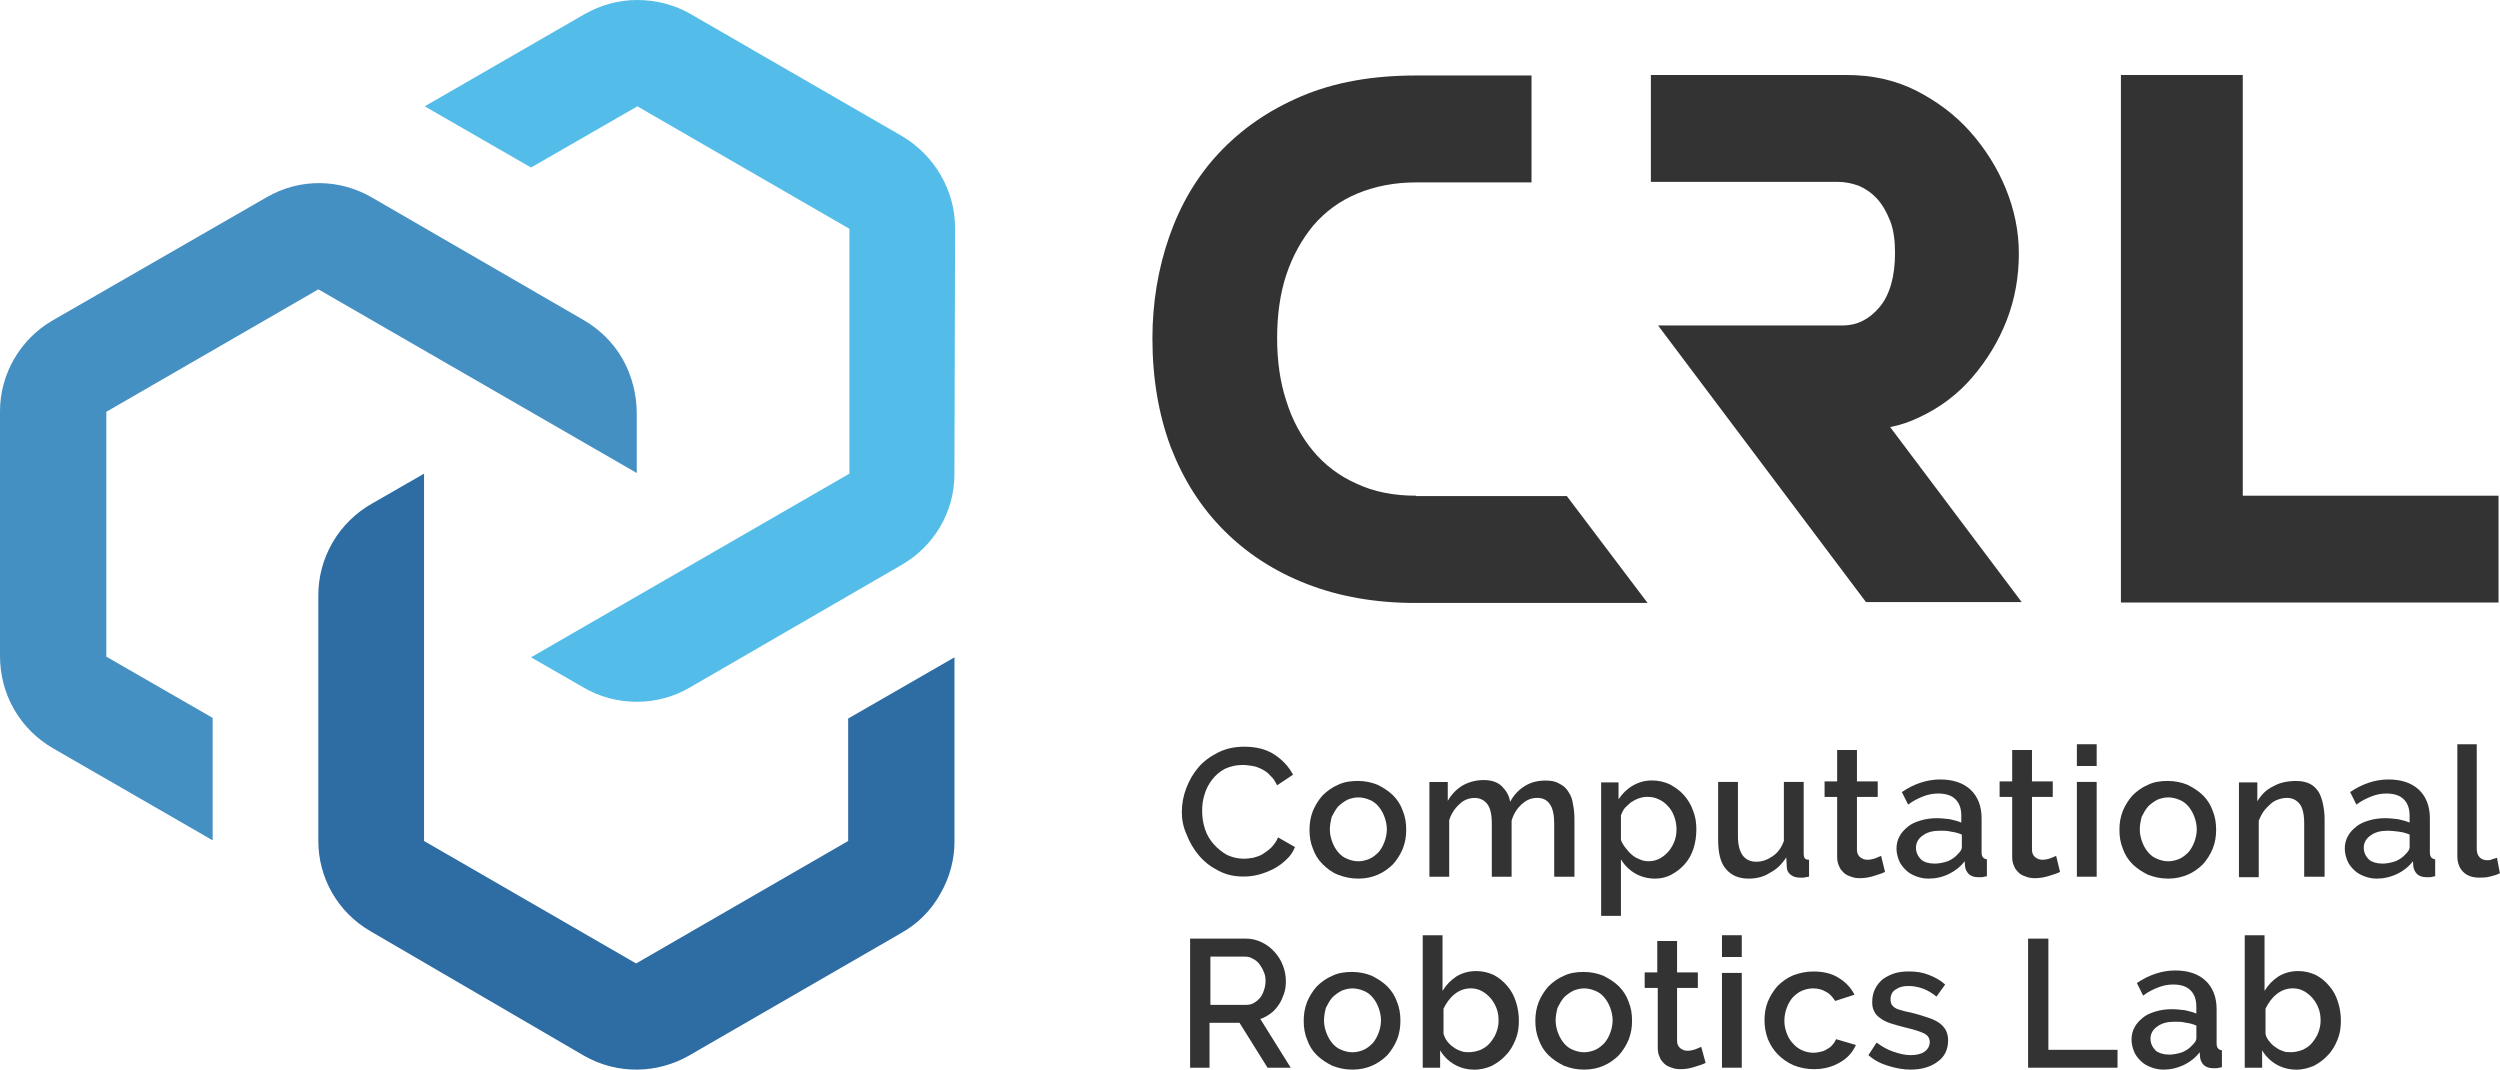 <?xml version="1.0" encoding="UTF-8"?>
<svg id="Ebene_1" data-name="Ebene 1" xmlns="http://www.w3.org/2000/svg" viewBox="0 0 457.08 195.56">
  <defs>
    <style>
      .cls-1 {
        fill: #4590c3;
      }

      .cls-2 {
        fill: #2e6ca4;
      }

      .cls-3 {
        fill: #54bce8;
      }

      .cls-4 {
        fill: #333;
      }
    </style>
  </defs>
  <g>
    <path class="cls-4" d="M216.08,148.36c0-1.41.27-2.83.8-4.24.53-1.41,1.24-2.65,2.21-3.8s2.21-2.03,3.62-2.74,3.01-1.06,4.77-1.06c2.12,0,3.98.44,5.48,1.41,1.5.97,2.65,2.21,3.45,3.71l-2.92,1.94c-.35-.71-.71-1.33-1.24-1.77-.44-.53-.97-.88-1.5-1.15-.53-.27-1.15-.53-1.77-.62-.62-.09-1.15-.18-1.77-.18-1.24,0-2.3.27-3.27.71-.97.53-1.68,1.15-2.3,1.94-.62.8-1.15,1.77-1.41,2.74-.35,1.06-.44,2.03-.44,3.09,0,1.15.18,2.21.53,3.27.35,1.06.88,1.94,1.59,2.74.71.8,1.5,1.41,2.39,1.94.97.44,1.94.71,3.09.71.62,0,1.15-.09,1.77-.18.62-.18,1.24-.35,1.77-.71.53-.35,1.06-.71,1.59-1.24.44-.53.88-1.06,1.15-1.77l3.09,1.77c-.35.88-.88,1.68-1.59,2.3-.71.71-1.5,1.24-2.3,1.68-.88.44-1.77.8-2.74,1.06s-1.94.35-2.83.35c-1.68,0-3.18-.35-4.51-1.06-1.41-.71-2.56-1.59-3.54-2.74s-1.77-2.48-2.3-3.89c-.62-1.33-.88-2.74-.88-4.24Z"/>
    <path class="cls-4" d="M248.35,160.64c-1.41,0-2.56-.27-3.71-.71s-2.03-1.15-2.83-1.94c-.8-.8-1.41-1.77-1.77-2.83-.44-1.06-.62-2.21-.62-3.45s.18-2.3.62-3.45c.44-1.06,1.06-2.03,1.77-2.83.8-.8,1.77-1.5,2.83-1.94,1.06-.53,2.3-.71,3.62-.71s2.56.27,3.62.71c1.06.53,2.03,1.15,2.83,1.94.8.8,1.41,1.77,1.77,2.83.44,1.06.62,2.21.62,3.45s-.18,2.3-.62,3.45c-.44,1.06-1.06,2.03-1.77,2.83-.8.8-1.77,1.5-2.83,1.94-.97.44-2.21.71-3.54.71ZM243.14,151.63c0,.88.18,1.59.44,2.3s.62,1.33,1.06,1.86.97.97,1.68,1.24c.62.27,1.33.44,2.03.44s1.41-.18,2.03-.44,1.15-.71,1.68-1.24c.44-.53.8-1.15,1.06-1.86.27-.71.44-1.5.44-2.3s-.18-1.59-.44-2.3-.62-1.33-1.06-1.86-.97-.97-1.68-1.24c-.62-.27-1.33-.44-2.03-.44s-1.41.18-2.03.44c-.62.35-1.15.71-1.68,1.24-.44.53-.8,1.15-1.15,1.86-.18.71-.35,1.5-.35,2.3Z"/>
    <path class="cls-4" d="M287.78,160.29h-3.62v-9.72c0-1.59-.27-2.83-.8-3.54-.53-.8-1.33-1.15-2.3-1.15-1.06,0-1.94.35-2.83,1.15-.88.8-1.5,1.77-1.86,3.01v10.26h-3.62v-9.72c0-1.68-.27-2.83-.8-3.54s-1.33-1.15-2.3-1.15c-1.06,0-2.03.35-2.83,1.15-.88.8-1.5,1.77-1.86,2.92v10.34h-3.62v-17.33h3.36v3.45c.71-1.24,1.59-2.12,2.74-2.83,1.15-.62,2.39-.97,3.8-.97s2.56.35,3.36,1.15c.8.8,1.33,1.68,1.5,2.83.71-1.33,1.68-2.3,2.74-2.92,1.15-.71,2.39-.97,3.8-.97,1.06,0,1.86.18,2.56.62.71.35,1.24.88,1.59,1.5.44.62.71,1.41.8,2.21.18.88.27,1.77.27,2.74v10.52h-.09Z"/>
    <path class="cls-4" d="M302.63,160.64c-1.41,0-2.65-.35-3.71-.97s-1.94-1.5-2.56-2.56v10.34h-3.62v-24.4h3.18v3.09c.71-1.06,1.5-1.86,2.56-2.48,1.06-.62,2.21-.97,3.54-.97,1.24,0,2.3.27,3.27.71.97.53,1.86,1.15,2.56,1.94s1.33,1.77,1.68,2.83c.44,1.06.62,2.21.62,3.45s-.18,2.48-.53,3.54-.88,2.03-1.59,2.83-1.5,1.41-2.48,1.94c-.8.44-1.86.71-2.92.71ZM301.4,157.46c.8,0,1.5-.18,2.12-.53.62-.35,1.15-.8,1.59-1.33s.8-1.15,1.06-1.86c.27-.71.35-1.41.35-2.21s-.18-1.59-.44-2.3-.62-1.33-1.15-1.86c-.44-.53-1.06-.97-1.68-1.24-.71-.35-1.41-.44-2.12-.44-.44,0-.97.09-1.5.27s-.97.44-1.41.71c-.44.35-.8.71-1.15,1.06-.35.44-.53.88-.71,1.33v4.51c.18.53.53,1.06.88,1.5s.71.88,1.15,1.24.88.62,1.41.8c.53.27,1.06.35,1.59.35Z"/>
    <path class="cls-4" d="M319.7,160.64c-1.86,0-3.18-.62-4.16-1.77s-1.41-2.92-1.41-5.3v-10.61h3.62v9.9c0,3.09,1.15,4.69,3.36,4.69,1.06,0,2.03-.35,2.92-.97.97-.62,1.68-1.59,2.12-2.83v-10.79h3.62v13.08c0,.44.09.71.18.88.18.18.44.27.8.27v3.09c-.35.09-.71.09-.97.18h-.71c-.71,0-1.24-.18-1.68-.53-.44-.35-.71-.8-.71-1.41l-.09-1.77c-.8,1.24-1.77,2.21-3.01,2.83-1.06.71-2.39,1.06-3.89,1.06Z"/>
    <path class="cls-4" d="M344.63,159.41c-.44.27-1.15.44-1.94.71-.8.27-1.68.44-2.65.44-.62,0-1.15-.09-1.59-.27-.53-.18-.97-.35-1.33-.71-.35-.35-.71-.71-.88-1.24-.27-.53-.35-1.06-.35-1.77v-10.87h-2.3v-2.83h2.3v-5.75h3.62v5.75h3.8v2.83h-3.8v9.72c0,.62.27,1.06.62,1.33.35.27.8.44,1.24.44.53,0,.97-.09,1.5-.27.44-.18.8-.35,1.06-.44l.71,2.92Z"/>
    <path class="cls-4" d="M352.58,160.64c-.88,0-1.59-.18-2.3-.44-.71-.27-1.33-.62-1.86-1.15s-.97-1.06-1.24-1.77-.44-1.41-.44-2.12c0-.8.18-1.59.53-2.21.35-.71.88-1.24,1.5-1.77s1.41-.88,2.3-1.15,1.86-.44,3.01-.44c.8,0,1.59.09,2.39.18.8.18,1.5.35,2.12.62v-1.24c0-1.33-.35-2.3-1.06-3.01-.71-.71-1.77-1.06-3.18-1.06-.97,0-1.86.18-2.74.53-.88.35-1.86.8-2.74,1.5l-1.15-2.3c2.21-1.5,4.6-2.3,6.98-2.3s4.24.62,5.57,1.86c1.33,1.24,2.03,3.01,2.03,5.22v6.28c0,.8.35,1.15.97,1.24v3.09c-.35.09-.62.09-.88.18h-.71c-.71,0-1.24-.18-1.68-.53-.35-.35-.62-.8-.71-1.33l-.09-1.06c-.8,1.06-1.77,1.77-2.83,2.3-1.24.62-2.48.88-3.8.88ZM353.64,157.9c.88,0,1.68-.18,2.48-.44.8-.35,1.41-.8,1.86-1.33.44-.44.71-.8.71-1.24v-2.3c-.62-.27-1.24-.44-1.94-.53-.71-.18-1.41-.18-2.03-.18-1.33,0-2.39.27-3.18.88-.8.53-1.24,1.33-1.24,2.21s.35,1.59.97,2.21c.53.44,1.33.71,2.39.71Z"/>
    <path class="cls-4" d="M376.63,159.41c-.44.27-1.15.44-1.94.71-.8.27-1.68.44-2.65.44-.62,0-1.15-.09-1.59-.27-.53-.18-.97-.35-1.33-.71-.35-.35-.71-.71-.88-1.24-.27-.53-.35-1.06-.35-1.77v-10.87h-2.3v-2.83h2.3v-5.75h3.62v5.75h3.8v2.83h-3.8v9.72c0,.62.27,1.06.62,1.33.35.27.8.44,1.24.44.53,0,.97-.09,1.5-.27.44-.18.8-.35,1.06-.44l.71,2.92Z"/>
    <path class="cls-4" d="M379.72,140.05v-3.98h3.62v3.98h-3.62ZM379.72,160.29v-17.33h3.62v17.33h-3.62Z"/>
    <path class="cls-4" d="M396.43,160.64c-1.41,0-2.56-.27-3.71-.71-1.06-.53-2.03-1.15-2.83-1.94-.8-.8-1.41-1.77-1.77-2.83-.44-1.06-.62-2.21-.62-3.45s.18-2.3.62-3.45c.44-1.06,1.06-2.03,1.77-2.83.8-.8,1.77-1.5,2.83-1.94,1.06-.53,2.3-.71,3.62-.71s2.56.27,3.62.71c1.06.53,2.03,1.15,2.83,1.94.8.8,1.41,1.77,1.77,2.83.44,1.06.62,2.21.62,3.45s-.18,2.3-.62,3.45c-.44,1.06-1.06,2.03-1.77,2.83-.8.8-1.77,1.5-2.83,1.94s-2.21.71-3.54.71ZM391.22,151.63c0,.88.18,1.59.44,2.3s.62,1.33,1.06,1.86.97.97,1.68,1.24c.62.27,1.33.44,2.03.44s1.41-.18,2.03-.44c.62-.27,1.15-.71,1.68-1.24.44-.53.8-1.15,1.06-1.86.27-.71.44-1.5.44-2.3s-.18-1.59-.44-2.3-.62-1.33-1.06-1.86-.97-.97-1.68-1.24c-.62-.27-1.33-.44-2.03-.44s-1.41.18-2.03.44c-.62.35-1.15.71-1.68,1.24-.44.53-.8,1.15-1.15,1.86-.18.71-.35,1.5-.35,2.3Z"/>
    <path class="cls-4" d="M424.9,160.29h-3.62v-9.72c0-1.68-.27-2.83-.8-3.54s-1.33-1.15-2.3-1.15c-.53,0-1.06.09-1.59.27s-1.06.44-1.5.88-.88.8-1.24,1.33-.62,1.06-.88,1.68v10.34h-3.62v-17.33h3.36v3.45c.71-1.15,1.59-2.12,2.92-2.74,1.24-.71,2.65-.97,4.16-.97,1.06,0,1.86.18,2.56.53.71.35,1.15.88,1.59,1.5.35.62.62,1.41.8,2.3.18.88.27,1.77.27,2.74v10.43h-.09Z"/>
    <path class="cls-4" d="M434.54,160.64c-.88,0-1.59-.18-2.3-.44-.71-.27-1.33-.62-1.86-1.15s-.97-1.06-1.24-1.77-.44-1.41-.44-2.12c0-.8.18-1.59.53-2.21.35-.71.88-1.24,1.5-1.77s1.41-.88,2.3-1.15,1.86-.44,3.01-.44c.8,0,1.59.09,2.39.18.8.18,1.5.35,2.12.62v-1.24c0-1.33-.35-2.3-1.06-3.01-.71-.71-1.77-1.06-3.18-1.06-.97,0-1.86.18-2.74.53-.88.35-1.86.8-2.74,1.5l-1.15-2.3c2.21-1.5,4.6-2.3,6.98-2.3s4.24.62,5.57,1.86c1.33,1.24,2.03,3.01,2.03,5.22v6.28c0,.8.35,1.15.97,1.24v3.09c-.35.09-.62.09-.88.18h-.71c-.71,0-1.24-.18-1.68-.53-.35-.35-.62-.8-.71-1.33l-.09-1.06c-.8,1.06-1.77,1.77-2.83,2.3-1.33.62-2.56.88-3.8.88ZM435.51,157.9c.88,0,1.68-.18,2.48-.44.8-.35,1.41-.8,1.86-1.33.44-.44.71-.8.71-1.24v-2.3c-.62-.27-1.24-.44-1.94-.53s-1.41-.18-2.03-.18c-1.33,0-2.39.27-3.18.88-.8.53-1.24,1.33-1.24,2.21s.35,1.59.97,2.21c.53.44,1.41.71,2.39.71Z"/>
    <path class="cls-4" d="M449.21,136.07h3.62v19.18c0,.62.18,1.15.53,1.5s.8.53,1.41.53c.27,0,.53,0,.88-.18.35-.09.62-.18.88-.27l.53,2.83c-.53.27-1.15.44-1.86.62s-1.41.18-1.94.18c-1.24,0-2.21-.35-2.92-1.06s-1.06-1.68-1.06-2.92v-20.42h-.09Z"/>
    <path class="cls-4" d="M217.59,195.21v-23.6h10.26c1.06,0,2.03.27,2.92.71s1.68,1.06,2.3,1.77c.62.71,1.15,1.5,1.5,2.48.35.88.53,1.86.53,2.83,0,.8-.09,1.59-.35,2.3s-.53,1.41-.97,2.03-.88,1.15-1.5,1.59c-.62.44-1.24.8-1.86.97l5.57,8.93h-4.24l-5.13-8.22h-5.48v8.22h-3.54ZM221.3,183.72h6.54c.53,0,.97-.09,1.41-.35.44-.27.8-.53,1.15-.97.35-.44.53-.88.71-1.41s.27-1.06.27-1.68-.09-1.15-.35-1.68c-.18-.53-.53-.97-.8-1.41-.35-.44-.71-.71-1.24-.97-.44-.27-.88-.35-1.41-.35h-6.28v8.84h0Z"/>
    <path class="cls-4" d="M247.29,195.56c-1.41,0-2.56-.27-3.71-.71-1.06-.53-2.03-1.15-2.83-1.94s-1.41-1.77-1.77-2.83c-.44-1.06-.62-2.21-.62-3.45s.18-2.3.62-3.45c.44-1.06,1.06-2.03,1.77-2.83.8-.8,1.77-1.5,2.83-1.94,1.06-.53,2.3-.71,3.62-.71s2.56.27,3.62.71c1.06.53,2.03,1.15,2.83,1.94.8.8,1.41,1.77,1.77,2.83.44,1.06.62,2.21.62,3.45s-.18,2.3-.62,3.45c-.44,1.06-1.06,2.03-1.77,2.83-.8.8-1.77,1.5-2.83,1.94-.97.44-2.21.71-3.54.71ZM242.07,186.55c0,.88.18,1.59.44,2.3.27.71.62,1.33,1.06,1.86s.97.97,1.68,1.24c.62.27,1.33.44,2.03.44s1.41-.18,2.03-.44c.62-.27,1.15-.71,1.68-1.24.44-.53.8-1.15,1.06-1.86.27-.71.44-1.5.44-2.3s-.18-1.59-.44-2.3-.62-1.33-1.06-1.86-.97-.97-1.68-1.24c-.62-.27-1.33-.44-2.03-.44s-1.41.18-2.03.44c-.62.35-1.15.71-1.68,1.24-.44.53-.8,1.15-1.15,1.86-.18.71-.35,1.5-.35,2.3Z"/>
    <path class="cls-4" d="M269.48,195.56c-1.33,0-2.56-.35-3.62-.97s-1.94-1.5-2.56-2.56v3.18h-3.18v-24.22h3.62v10.17c.71-1.15,1.5-1.94,2.56-2.65,1.06-.62,2.21-.97,3.62-.97,1.15,0,2.21.27,3.18.71.97.53,1.77,1.15,2.48,2.03.71.8,1.24,1.77,1.59,2.92.35,1.06.53,2.21.53,3.45s-.18,2.39-.62,3.45c-.44,1.06-.97,2.03-1.77,2.83-.71.8-1.59,1.41-2.56,1.94-.97.44-2.12.71-3.27.71ZM268.51,192.38c.8,0,1.5-.18,2.21-.44.71-.35,1.24-.71,1.68-1.24s.88-1.15,1.15-1.86c.27-.71.44-1.41.44-2.21s-.09-1.5-.35-2.21-.62-1.33-1.06-1.86-.97-.97-1.59-1.33c-.62-.35-1.33-.53-2.03-.53-1.15,0-2.12.35-3.01,1.06s-1.5,1.59-2.03,2.65v4.6c.18.53.35.97.71,1.41s.71.8,1.15,1.06c.44.35.88.53,1.41.71.44.18.88.18,1.33.18Z"/>
    <path class="cls-4" d="M289.64,195.56c-1.41,0-2.56-.27-3.71-.71-1.06-.53-2.03-1.15-2.83-1.94s-1.41-1.77-1.77-2.83c-.44-1.06-.62-2.21-.62-3.45s.18-2.3.62-3.45c.44-1.06,1.06-2.03,1.77-2.83.8-.8,1.77-1.5,2.83-1.94,1.06-.53,2.3-.71,3.62-.71s2.56.27,3.62.71c1.06.53,2.03,1.15,2.83,1.94.8.8,1.41,1.77,1.77,2.83.44,1.06.62,2.21.62,3.45s-.18,2.3-.62,3.45c-.44,1.06-1.06,2.03-1.77,2.83-.8.8-1.77,1.5-2.83,1.94-.97.44-2.21.71-3.54.71ZM284.42,186.55c0,.88.18,1.59.44,2.3.27.71.62,1.33,1.06,1.86s.97.97,1.68,1.24c.62.27,1.33.44,2.03.44s1.41-.18,2.03-.44c.62-.27,1.15-.71,1.68-1.24.44-.53.8-1.15,1.06-1.86.27-.71.44-1.5.44-2.3s-.18-1.59-.44-2.3-.62-1.33-1.06-1.86-.97-.97-1.68-1.24c-.62-.27-1.33-.44-2.03-.44s-1.41.18-2.03.44c-.62.35-1.15.71-1.68,1.24-.44.53-.8,1.15-1.15,1.86-.18.71-.35,1.5-.35,2.3Z"/>
    <path class="cls-4" d="M311.83,194.33c-.44.27-1.15.44-1.94.71-.8.27-1.68.44-2.65.44-.62,0-1.15-.09-1.59-.27-.53-.18-.97-.35-1.33-.71s-.71-.71-.88-1.24c-.27-.53-.35-1.06-.35-1.77v-10.87h-2.39v-2.83h2.3v-5.75h3.62v5.75h3.8v2.83h-3.8v9.72c0,.62.27,1.06.62,1.33.35.27.8.44,1.24.44.53,0,.97-.09,1.5-.27.44-.18.8-.35,1.06-.44l.8,2.92Z"/>
    <path class="cls-4" d="M314.83,174.97v-3.98h3.62v3.98h-3.62ZM314.83,195.21v-17.33h3.62v17.33h-3.62Z"/>
    <path class="cls-4" d="M322.61,186.55c0-1.24.18-2.39.62-3.45s1.06-2.03,1.77-2.83c.8-.8,1.77-1.5,2.83-1.94,1.15-.44,2.39-.71,3.71-.71,1.77,0,3.36.35,4.6,1.15,1.33.8,2.3,1.86,2.92,3.09l-3.54,1.15c-.44-.71-.97-1.33-1.68-1.68-.71-.44-1.5-.62-2.39-.62-.71,0-1.41.18-2.03.44-.62.27-1.15.71-1.68,1.24-.44.53-.8,1.15-1.06,1.86-.27.71-.44,1.5-.44,2.39s.18,1.59.44,2.3c.27.71.62,1.33,1.15,1.86.44.53,1.06.97,1.68,1.24.62.27,1.33.44,2.03.44.44,0,.88-.09,1.33-.18s.88-.27,1.24-.53c.35-.18.71-.44.97-.8.27-.27.44-.62.62-.97l3.62,1.06c-.62,1.33-1.5,2.39-2.92,3.18-1.33.8-2.92,1.24-4.77,1.24-1.33,0-2.56-.27-3.71-.71-1.15-.53-2.03-1.15-2.83-1.94s-1.41-1.77-1.86-2.83c-.44-1.15-.62-2.3-.62-3.45Z"/>
    <path class="cls-4" d="M349.31,195.56c-1.41,0-2.74-.27-4.16-.71s-2.56-1.06-3.54-1.94l1.5-2.3c1.06.8,2.03,1.33,3.09,1.68s2.03.62,3.09.62,1.94-.18,2.56-.62c.62-.44.97-1.06.97-1.77s-.35-1.24-1.06-1.59c-.71-.35-1.86-.71-3.36-1.06-1.06-.27-2.03-.53-2.83-.8-.8-.27-1.41-.62-1.86-.97-.53-.35-.88-.8-1.06-1.24-.27-.44-.35-1.06-.35-1.68,0-.88.18-1.68.53-2.39s.8-1.24,1.41-1.77c.62-.44,1.33-.8,2.12-1.06s1.68-.35,2.65-.35c1.33,0,2.56.18,3.62.62,1.15.44,2.12.97,3.01,1.77l-1.59,2.21c-1.59-1.33-3.36-1.94-5.13-1.94-.97,0-1.68.18-2.3.62-.62.35-.97.97-.97,1.86,0,.35.09.62.18.88.18.27.35.44.62.62.27.18.71.35,1.15.44.44.18,1.06.27,1.77.44,1.15.27,2.21.62,3.01.88.88.27,1.59.62,2.12.97s.97.88,1.24,1.33c.27.53.44,1.15.44,1.86,0,1.68-.62,3.01-1.86,3.89-1.24.97-2.92,1.5-5.04,1.5Z"/>
    <path class="cls-4" d="M370.8,195.21v-23.6h3.71v20.33h12.64v3.27h-16.36Z"/>
    <path class="cls-4" d="M395.55,195.56c-.88,0-1.59-.18-2.3-.44-.71-.27-1.33-.62-1.86-1.15-.53-.53-.97-1.06-1.24-1.77s-.44-1.41-.44-2.12c0-.8.18-1.59.53-2.21.35-.71.88-1.24,1.5-1.77s1.41-.88,2.3-1.15,1.86-.44,3.01-.44c.8,0,1.59.09,2.39.18.8.18,1.5.35,2.12.62v-1.24c0-1.33-.35-2.3-1.06-3.01-.71-.71-1.77-1.06-3.18-1.06-.97,0-1.86.18-2.74.53-.88.35-1.86.8-2.74,1.5l-1.15-2.3c2.21-1.5,4.6-2.3,6.98-2.3s4.24.62,5.57,1.86c1.33,1.24,2.03,3.01,2.03,5.22v6.28c0,.8.35,1.15.97,1.24v3.09c-.35.09-.62.09-.88.18h-.71c-.71,0-1.24-.18-1.68-.53-.35-.35-.62-.8-.71-1.33l-.09-1.06c-.8,1.06-1.77,1.77-2.83,2.3-1.33.62-2.56.88-3.8.88ZM396.52,192.82c.88,0,1.68-.18,2.48-.44.8-.35,1.41-.8,1.86-1.33.44-.44.71-.8.71-1.24v-2.3c-.62-.27-1.24-.44-1.94-.53-.71-.18-1.41-.18-2.03-.18-1.33,0-2.39.27-3.18.88-.8.53-1.24,1.33-1.24,2.21s.35,1.59.97,2.21c.53.44,1.41.71,2.39.71Z"/>
    <path class="cls-4" d="M419.77,195.56c-1.33,0-2.56-.35-3.62-.97s-1.94-1.5-2.56-2.56v3.18h-3.18v-24.22h3.62v10.17c.71-1.15,1.5-1.94,2.56-2.65,1.06-.62,2.21-.97,3.62-.97,1.15,0,2.21.27,3.18.71.97.53,1.77,1.15,2.48,2.03.71.8,1.24,1.77,1.59,2.92.35,1.06.53,2.21.53,3.45s-.18,2.39-.62,3.45c-.44,1.06-.97,2.03-1.77,2.83-.71.8-1.59,1.41-2.56,1.94-1.06.44-2.12.71-3.27.71ZM418.8,192.38c.8,0,1.5-.18,2.21-.44.71-.35,1.24-.71,1.68-1.24s.88-1.15,1.15-1.86c.27-.71.44-1.41.44-2.21s-.09-1.5-.35-2.21-.62-1.33-1.06-1.86-.97-.97-1.59-1.33c-.62-.35-1.33-.53-2.03-.53-1.15,0-2.12.35-3.01,1.06s-1.5,1.59-2.03,2.65v4.6c.09.53.35.97.71,1.41s.71.8,1.15,1.06c.44.35.88.53,1.41.71.35.18.8.18,1.33.18Z"/>
  </g>
  <g>
    <polygon class="cls-4" points="410.05 90.63 410.05 13.71 387.77 13.71 387.77 110.16 456.81 110.16 456.81 90.63 410.05 90.63"/>
    <path class="cls-4" d="M350.9,76.3c3.8-1.77,7.07-4.24,9.72-7.34s4.77-6.54,6.28-10.43,2.21-7.96,2.21-12.2c0-3.98-.8-7.96-2.39-11.85-1.59-3.89-3.8-7.34-6.54-10.43s-6.1-5.57-9.9-7.51c-3.89-1.94-8.05-2.83-12.73-2.83h-35.72v19.54h34.21c1.24,0,2.56.27,3.8.71,1.24.53,2.39,1.33,3.36,2.39.97,1.06,1.77,2.48,2.39,4.07.62,1.59.88,3.54.88,5.83,0,4.33-.97,7.69-2.83,9.9-1.94,2.3-4.16,3.36-6.81,3.36h-33.68l38.01,50.57h28.47l-24.05-32c1.86-.35,3.62-.97,5.3-1.77Z"/>
    <path class="cls-4" d="M258.87,90.63c-4.07,0-7.69-.71-10.87-2.21-3.18-1.41-5.83-3.45-7.96-6.01-2.12-2.56-3.8-5.66-4.86-9.11-1.15-3.45-1.68-7.34-1.68-11.49s.53-8.13,1.68-11.58,2.83-6.45,4.95-9.02c2.21-2.56,4.86-4.51,8.05-5.83s6.72-2.03,10.7-2.03h21.13V13.8h-21.13c-7.96,0-14.94,1.24-20.95,3.8-6.01,2.56-10.96,6.01-15.03,10.34-4.07,4.33-7.07,9.46-9.11,15.29s-3.09,12.11-3.09,18.65c0,7.34,1.15,13.97,3.36,19.89,2.3,5.92,5.48,10.96,9.72,15.21s9.28,7.51,15.21,9.81c5.92,2.3,12.55,3.45,19.8,3.45h42.44l-14.76-19.54h-27.58v-.09Z"/>
  </g>
  <g>
    <g>
      <path class="cls-3" d="M174.62,41.71c0-7.07-3.89-13.31-9.54-16.73h0L126.31,2.59h0c-2.83-1.65-6.24-2.59-9.78-2.59s-6.72.94-9.66,2.59h0l-29.22,16.85,19.44,11.19,19.44-11.19,38.77,22.39v44.77l-58.21,33.58,9.43,5.42h0c2.95,1.77,6.36,2.71,9.9,2.71s6.83-.94,9.66-2.59h0l38.88-22.51h0c5.66-3.3,9.54-9.43,9.54-16.5h0l.12-45.01h0Z"/>
      <path class="cls-1" d="M9.66,58.56c-6.13,3.53-9.66,10.02-9.66,16.61h0v44.77h0c0,3.3.82,6.72,2.59,9.78s4.24,5.42,7.07,7.07h0l29.22,16.85v-22.39l-19.44-11.19v-44.77l38.77-22.39,58.21,33.58v-10.84h0c0-3.42-.82-6.83-2.59-10.02-1.77-3.06-4.24-5.42-7.07-7.07h0l-38.88-22.51h0c-5.77-3.3-12.96-3.53-19.09,0h0L9.66,58.56h0Z"/>
    </g>
    <path class="cls-2" d="M106.75,193c6.13,3.53,13.43,3.3,19.21,0h0l38.77-22.39h0c2.95-1.65,5.42-4.01,7.19-7.19,1.77-3.06,2.59-6.36,2.59-9.54h0v-33.7l-19.44,11.19v22.39l-38.77,22.39-38.77-22.39v-67.16l-9.43,5.42h0c-2.95,1.65-5.54,4.12-7.31,7.19-1.77,3.06-2.59,6.36-2.59,9.66h0v44.89h0c0,6.6,3.42,12.96,9.54,16.5h0l39,22.74h0Z"/>
  </g>
</svg>